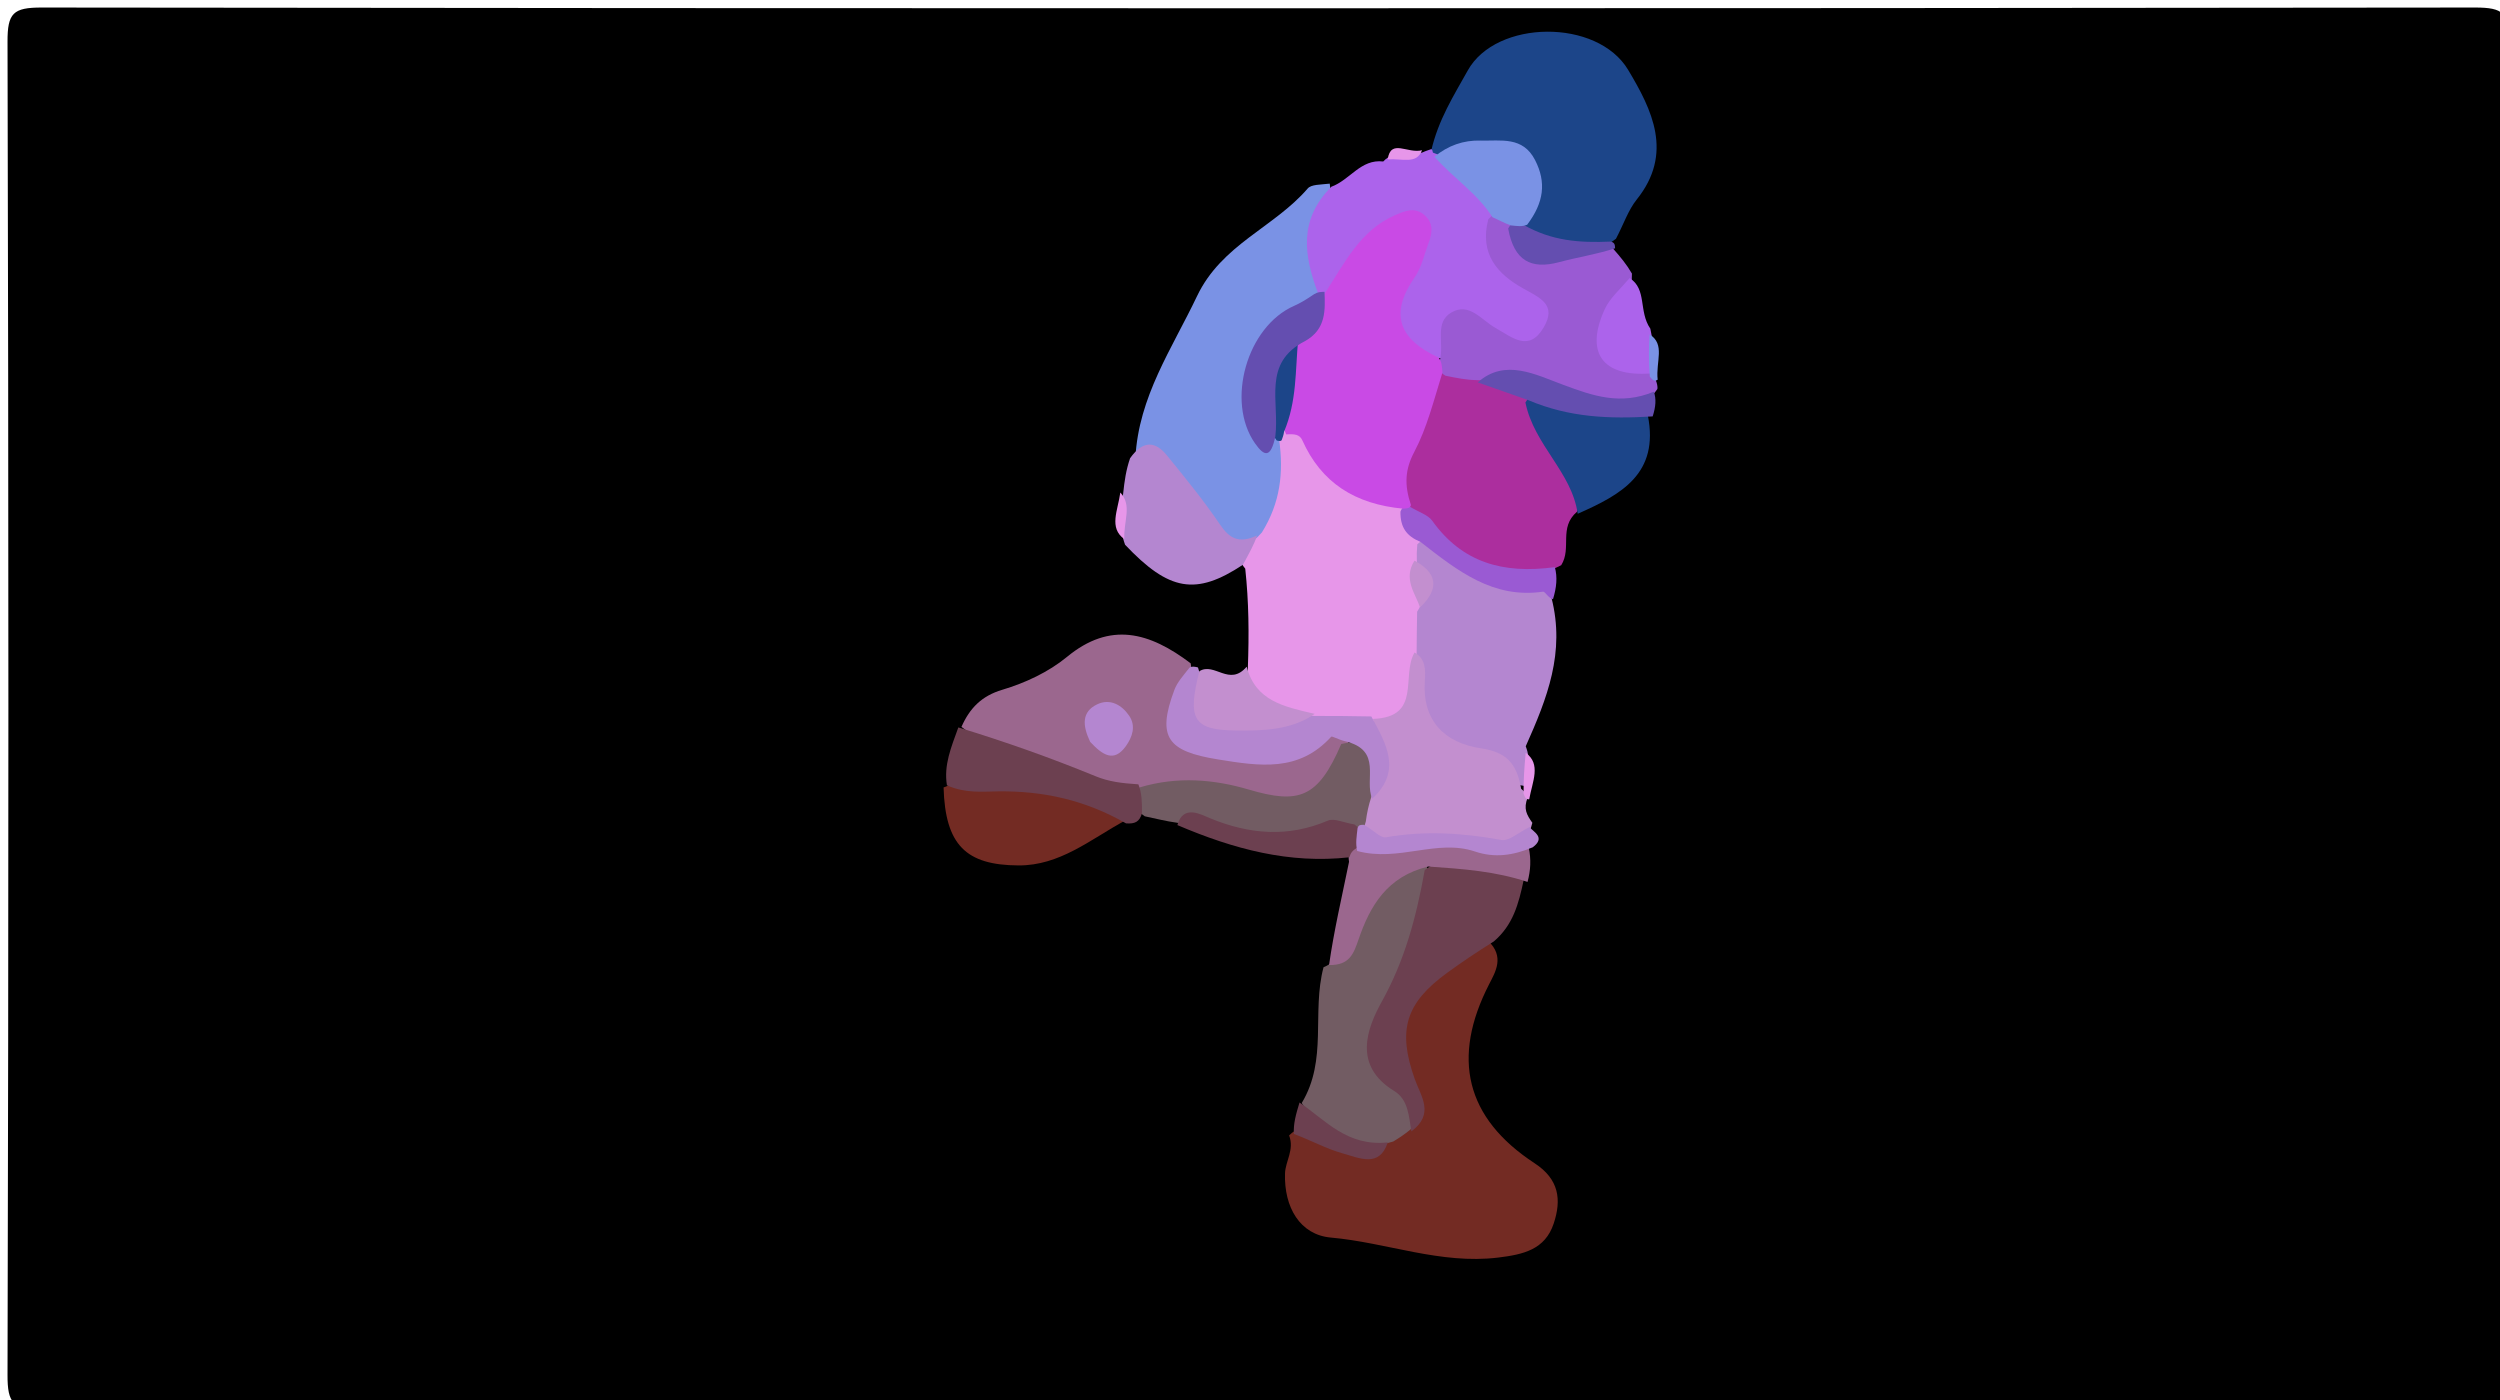 <svg version="1.1" id="Layer_1" xmlns="http://www.w3.org/2000/svg" xmlns:xlink="http://www.w3.org/1999/xlink" x="0px" y="0px"
	 width="100%" viewBox="0 0 300 168" enable-background="new 0 0 300 168" xml:space="preserve">
<path fill="#000000" opacity="1" stroke="none" 
	d="
M227,169 
	C152.667,169 78.833,168.97 5,169.096 
	C1.576,169.102 0.894,168.425 0.903,165 
	C1.042,111.667 1.042,58.333 0.903,5 
	C0.894,1.575 1.576,0.9 5,0.904 
	C102.333,1.023 199.667,1.023 297,0.904 
	C300.424,0.9 301.106,1.575 301.097,5 
	C300.958,58.333 300.958,111.667 301.097,165 
	C301.106,168.425 300.429,169.13 296.999,169.101 
	C273.834,168.907 250.667,169 227,169 
z"/>
<path fill="#732B23" opacity="1" stroke="none" 
	d="
M178.565,112.89 
	C180.587,114.796 179.444,116.648 178.7,118.096 
	C174.156,126.942 175.856,134.157 184.156,139.591 
	C187.095,141.516 187.397,143.962 186.445,146.823 
	C185.403,149.956 182.807,150.538 179.781,150.908 
	C172.867,151.753 166.425,149.108 159.709,148.509 
	C155.992,148.177 154.071,144.862 154.202,140.802 
	C154.248,139.352 155.345,137.975 154.694,136.249 
	C156.562,134.409 158.143,135.506 159.749,136.171 
	C161.649,136.957 163.533,138.162 165.822,136.286 
	C166.558,135.563 167.107,135.144 167.861,134.426 
	C169.512,132.881 168.799,131.495 168.344,130.068 
	C165.478,121.074 169.002,114.907 178.565,112.89 
z"/>
<path fill="#E796E9" opacity="1" stroke="none" 
	d="
M149.74,80.244 
	C149.897,76.039 149.859,72.227 149.43,68.242 
	C147.962,66.518 149.376,65.289 149.698,63.559 
	C151.283,60.189 152.082,56.969 152.688,53.316 
	C152.866,52.744 152.969,52.526 153.301,52.029 
	C155.206,50.639 156.788,51.006 157.771,52.551 
	C160.182,56.342 163.933,58.19 168.086,60.162 
	C169.376,61.482 169.831,62.924 170.845,64.451 
	C171.114,65.287 171.189,65.782 171.192,66.66 
	C170.088,69.018 171.251,70.883 171.536,73.182 
	C171.939,74.917 171.817,76.262 171.432,78.013 
	C169.79,81.552 171.597,86.621 165.629,87.443 
	C163.154,87.535 161.117,87.501 158.644,87.403 
	C154.703,85.917 149.406,86.777 149.74,80.244 
z"/>
<path fill="#1C4589" opacity="1" stroke="none" 
	d="
M171.731,18.155 
	C172.58,14.386 174.471,11.441 176.133,8.455 
	C179.533,2.344 191.665,2.184 195.38,8.389 
	C198.252,13.187 200.847,18.407 196.403,23.95 
	C195.387,25.217 194.853,26.871 193.915,28.654 
	C190.243,31.478 186.776,30.963 183.057,28.592 
	C182.452,27.726 182.216,27.114 182.235,26.433 
	C182.448,18.795 181.91,18.289 174.424,19.235 
	C173.775,19.317 173.145,19.539 172.159,19.28 
	C171.748,18.904 171.655,18.686 171.731,18.155 
z"/>
<path fill="#7A92E5" opacity="1" stroke="none" 
	d="
M153.501,52.772 
	C154.046,56.733 153.641,60.325 151.429,63.89 
	C148.97,66.712 146.878,66.109 144.961,63.845 
	C142.505,60.945 140.016,58.048 138.054,54.789 
	C136.861,52.808 137.253,55.946 136.247,54.96 
	C136.628,47.595 140.647,41.833 143.641,35.542 
	C146.604,29.317 152.897,27.301 156.922,22.621 
	C157.354,22.119 158.428,22.171 159.568,22.036 
	C160.224,26.184 158.199,30.03 158.754,34.487 
	C158.575,36.485 157.372,37.325 156.149,38.167 
	C150.987,41.721 149.76,45.953 152.46,51.992 
	C152.925,52.272 153.097,52.407 153.501,52.772 
z"/>
<path fill="#9B678E" opacity="1" stroke="none" 
	d="
M115.375,87.225 
	C116.368,84.972 117.805,83.507 120.28,82.771 
	C123.026,81.954 125.838,80.641 128.032,78.831 
	C133.228,74.544 137.924,75.851 142.878,79.596 
	C143.552,82.767 139.478,86.39 142.679,88.093 
	C146.564,90.159 151.433,91.063 156.037,88.881 
	C157.859,88.017 159.682,86.03 161.829,88.977 
	C161.152,95.307 157.083,98.65 151.494,97.208 
	C146.992,96.047 142.458,95.862 137.509,95.432 
	C129.228,94.765 121.987,92.361 115.375,87.225 
z"/>
<path fill="#AC2E9E" opacity="1" stroke="none" 
	d="
M189.229,61.417 
	C187.011,63.333 188.643,65.76 187.346,67.825 
	C181.928,70.604 177.833,70.153 174.014,66.479 
	C172.467,64.99 170.751,63.685 169.059,61.764 
	C165.255,57.418 167.915,53.628 169.262,49.81 
	C169.872,48.083 170.632,46.413 172.259,44.804 
	C173.862,43.812 175.204,43.839 176.97,44.321 
	C179.56,44.581 181.575,45.256 183.639,46.841 
	C185.204,49.941 187.103,52.402 188.488,55.153 
	C189.432,57.027 190.595,58.886 189.229,61.417 
z"/>
<path fill="#AC63EB" opacity="1" stroke="none" 
	d="
M158.193,35.263 
	C156.451,30.663 155.812,26.394 159.756,22.413 
	C162.026,21.583 163.281,19.059 165.989,19.379 
	C167.394,17.876 168.991,18.811 170.716,18.286 
	C171.05,18.119 171.481,17.994 171.69,17.918 
	C171.9,17.842 171.893,18.167 171.954,18.317 
	C175.46,19.63 178.407,21.377 179.808,25.394 
	C179.14,29.3 180.502,31.904 183.676,33.401 
	C186.529,34.747 187.902,36.74 186.5,39.665 
	C184.915,42.973 182.04,42.664 179.34,41.227 
	C176.972,39.967 175.09,39.493 173.731,42.858 
	C168.405,43.778 165.521,40.112 167.037,34.936 
	C167.667,32.784 169.481,30.98 168.937,28.163 
	C164.017,28.341 163.368,33.759 159.519,35.539 
	C158.938,35.567 158.705,35.524 158.193,35.263 
z"/>
<path fill="#B486D0" opacity="1" stroke="none" 
	d="
M169.994,78.413 
	C170.007,76.615 170.021,75.217 170.056,73.4 
	C171.54,71.223 170.291,69.468 170.021,67.369 
	C169.993,66.569 170.013,66.112 170.077,65.315 
	C171.82,63.688 173.003,64.86 173.927,65.996 
	C176.263,68.865 179.307,69.744 182.8,69.452 
	C184.476,69.312 185.777,69.608 186.184,71.756 
	C187.841,78.298 185.666,83.78 183.088,89.554 
	C183.743,91.248 183.414,92.636 183.413,94.394 
	C174.033,92.951 170.007,88.13 169.994,78.413 
z"/>
<path fill="#9A5AD3" opacity="1" stroke="none" 
	d="
M172.774,43.299 
	C173.333,41.11 172.095,38.708 174.171,37.494 
	C176.311,36.242 177.789,38.415 179.426,39.332 
	C181.449,40.464 183.467,42.328 185.254,39.271 
	C186.847,36.547 184.798,35.747 182.74,34.591 
	C179.784,32.931 177.488,30.535 178.596,26.313 
	C179.396,25.405 180.102,25.378 181.153,25.909 
	C182.293,29.266 184.164,30.643 187.53,30.124 
	C189.43,29.831 191.395,29.846 193.563,29.823 
	C194.492,30.888 195.176,31.7 195.832,32.831 
	C195.875,34.837 195.131,36.285 194.513,37.79 
	C193.336,40.654 193.893,42.874 197.394,44.107 
	C198.074,44.545 198.354,44.906 198.699,45.644 
	C198.84,45.961 198.936,46.439 198.888,46.678 
	C195.669,51.292 191.618,49.561 188.068,47.989 
	C184.672,46.486 181.261,45.692 177.301,45.62 
	C175.903,45.593 174.844,45.366 173.463,45.087 
	C172.716,44.664 172.524,44.197 172.774,43.299 
z"/>
<path fill="#725C63" opacity="1" stroke="none" 
	d="
M169.261,135.536 
	C168.496,136.163 167.979,136.498 167.191,136.981 
	C161.898,138.576 159.258,137.485 156.208,132.362 
	C159.345,127.159 157.382,121.529 158.823,116.073 
	C160.966,115.172 161.075,113.598 161.636,112.026 
	C163.172,107.722 165.022,103.453 171.056,103.665 
	C173.479,108.863 171.409,113.365 169.158,117.472 
	C166.565,122.204 165.269,126.492 169.096,131.076 
	C170.135,132.319 170.221,133.771 169.261,135.536 
z"/>
<path fill="#C38FCF" opacity="1" stroke="none" 
	d="
M169.742,78.303 
	C171.068,79.029 171.075,80.37 170.982,81.671 
	C170.634,86.542 173.418,89.162 177.698,89.794 
	C180.764,90.247 182.008,91.596 182.537,94.652 
	C182.98,95.072 183.233,95.197 183.318,95.708 
	C182.776,97.076 183.218,97.786 183.882,98.737 
	C183.239,101.287 181.733,102.701 179.494,102.267 
	C175.04,101.405 170.62,101.412 166.144,101.819 
	C165.12,101.912 164.314,101.145 163.441,99.985 
	C162.866,98.861 162.758,98.053 162.878,96.836 
	C165.387,93.459 165.518,90.09 164.767,86.267 
	C170.655,86.055 168.107,81.129 169.742,78.303 
z"/>
<path fill="#6C4050" opacity="1" stroke="none" 
	d="
M169.364,135.769 
	C169.051,133.971 169.024,131.97 167.299,130.914 
	C162.345,127.88 164.005,123.455 165.837,120.151 
	C168.552,115.255 169.941,110.148 170.967,104.405 
	C175.189,101.315 178.942,103.225 182.842,105.607 
	C182.231,108.501 181.559,111.008 179.259,112.972 
	C177.161,114.278 175.4,115.471 173.679,116.721 
	C168.665,120.363 167.677,123.602 169.773,129.493 
	C170.516,131.581 172.182,133.66 169.364,135.769 
z"/>
<path fill="#B486D0" opacity="1" stroke="none" 
	d="
M135.611,54.985 
	C137.239,52.711 138.707,53.019 140.037,54.653 
	C142.233,57.353 144.444,60.057 146.393,62.933 
	C147.525,64.603 148.639,65.277 150.838,64.266 
	C150.542,65.266 149.906,66.367 149.155,67.768 
	C143.506,71.503 140.296,70.949 135.008,65.368 
	C134.248,63.245 134.433,61.419 134.777,59.246 
	C134.947,57.663 135.117,56.428 135.611,54.985 
z"/>
<path fill="#732B23" opacity="1" stroke="none" 
	d="
M135.061,98.423 
	C130.755,100.815 127.141,103.874 122.221,103.851 
	C115.918,103.822 113.429,101.402 113.229,94.494 
	C120.355,91.543 131.438,93.557 135.061,98.423 
z"/>
<path fill="#725C63" opacity="1" stroke="none" 
	d="
M164.572,95.581 
	C164.21,96.709 164.051,97.455 163.895,98.585 
	C163.754,99.162 163.61,99.355 163.162,99.742 
	C155.581,102.725 148.612,100.479 141.282,98.735 
	C139.871,98.542 138.796,98.251 137.378,97.957 
	C136.021,97.062 135.971,95.996 136.738,94.496 
	C141.348,93.11 145.762,93.542 149.856,94.75 
	C155.867,96.522 158.162,95.782 160.949,89.276 
	C165.469,88.348 166.074,89.35 164.572,95.581 
z"/>
<path fill="#B486D0" opacity="1" stroke="none" 
	d="
M164.67,95.845 
	C163.649,93.563 165.993,90.005 161.348,88.931 
	C160.552,88.732 159.844,88.295 159.741,88.409 
	C155.855,92.68 151.184,91.945 146.153,91.13 
	C140.129,90.154 138.782,88.515 140.924,82.792 
	C141.255,81.906 141.924,81.145 142.741,80.12 
	C143.044,79.913 143.524,80.023 143.759,80.097 
	C145.852,88.13 152.353,85.329 157.716,85.912 
	C160.078,85.904 162.102,85.929 164.561,85.974 
	C166.334,89.241 168.285,92.491 164.67,95.845 
z"/>
<path fill="#6C4050" opacity="1" stroke="none" 
	d="
M136.606,94.119 
	C137.024,95.171 137.038,96.181 137.043,97.572 
	C136.739,98.655 136.164,98.879 135.123,98.805 
	C130.169,95.972 125.131,94.901 119.789,94.963 
	C117.846,94.986 115.858,95.224 113.63,94.238 
	C113.244,91.81 114.114,89.744 115,87.292 
	C120.566,88.981 126.07,90.933 131.467,93.147 
	C133.049,93.796 134.58,93.99 136.606,94.119 
z"/>
<path fill="#1C4589" opacity="1" stroke="none" 
	d="
M189.322,61.654 
	C188.626,56.646 184.103,53.446 183.05,48.299 
	C183.722,47.123 184.808,46.622 185.63,47.076 
	C189.346,49.128 193.522,48.68 197.739,49.841 
	C199.131,56.848 194.563,59.342 189.322,61.654 
z"/>
<path fill="#9B678E" opacity="1" stroke="none" 
	d="
M183.306,105.831 
	C179.42,104.546 175.619,104.278 171.402,103.982 
	C166.434,105.175 164.401,108.734 163.031,112.717 
	C162.437,114.445 161.953,115.852 159.485,115.804 
	C160.061,111.755 160.998,107.749 161.885,103.416 
	C161.733,102.5 161.925,102.031 162.804,101.572 
	C169.836,100.852 176.473,101.18 183.457,101.733 
	C183.742,103.169 183.68,104.396 183.306,105.831 
z"/>
<path fill="#C38FCF" opacity="1" stroke="none" 
	d="
M157.765,85.663 
	C154.953,87.645 151.408,87.71 148.104,87.659 
	C143.123,87.58 142.497,86.181 143.924,80.544 
	C145.75,79.418 147.518,82.449 149.602,80.003 
	C150.669,84.115 154.058,84.8 157.765,85.663 
z"/>
<path fill="#6C4050" opacity="1" stroke="none" 
	d="
M162.901,101.684 
	C162.252,102.098 162.087,102.352 161.922,102.876 
	C154.734,103.679 148.088,101.911 141.286,99.01 
	C141.985,96.498 144.13,97.747 145.16,98.171 
	C149.928,100.135 154.535,100.523 159.354,98.471 
	C160.103,98.152 161.23,98.721 162.534,98.931 
	C163.616,99.713 163.695,100.551 162.901,101.684 
z"/>
<path fill="#AC63EB" opacity="1" stroke="none" 
	d="
M198.117,44.81 
	C192.221,45.262 190.184,42.274 192.583,37.078 
	C193.185,35.773 194.383,34.743 195.555,33.368 
	C197.666,34.702 196.602,37.353 198.04,39.441 
	C198.455,41.387 198.522,42.986 198.117,44.81 
z"/>
<path fill="#9A5AD3" opacity="1" stroke="none" 
	d="
M186.359,71.908 
	C185.752,71.722 185.402,70.967 185.166,71.001 
	C179.184,71.869 174.961,68.544 170.455,65.025 
	C168.765,64.325 168.031,63.275 168.053,61.402 
	C168.267,60.868 168.481,60.676 169.052,60.725 
	C170.243,61.463 171.349,61.764 171.866,62.487 
	C175.435,67.481 180.319,68.912 186.581,68.057 
	C186.911,69.272 186.79,70.489 186.359,71.908 
z"/>
<path fill="#644EB0" opacity="1" stroke="none" 
	d="
M198.322,49.969 
	C193.161,50.29 188.34,50.112 183.402,48.022 
	C181.241,47.278 179.465,46.619 177.325,45.89 
	C180.608,42.97 184.26,44.955 187.638,46.199 
	C191.142,47.489 194.43,48.675 198.461,47.002 
	C198.767,47.863 198.694,48.809 198.322,49.969 
z"/>
<path fill="#B486D0" opacity="1" stroke="none" 
	d="
M162.865,102.118 
	C162.647,101.173 162.791,100.446 162.91,99.352 
	C163.055,98.982 163.224,98.981 163.645,98.974 
	C164.712,99.501 165.624,100.597 166.323,100.474 
	C170.981,99.659 175.545,99.953 180.162,100.795 
	C181.073,100.961 182.205,99.912 183.54,99.244 
	C184.006,99.837 185.517,100.486 183.932,101.674 
	C181.554,102.666 179.36,102.977 176.985,102.178 
	C172.419,100.642 167.834,103.471 162.865,102.118 
z"/>
<path fill="#644EB0" opacity="1" stroke="none" 
	d="
M193.812,29.796 
	C191.567,30.528 189.295,30.866 187.092,31.459 
	C183.714,32.367 181.682,31.282 180.981,27.43 
	C181.398,26.626 181.932,26.485 182.818,26.976 
	C186.186,28.908 189.511,29.159 193.319,28.99 
	C193.761,29.146 193.788,29.33 193.812,29.796 
z"/>
<path fill="#6C4050" opacity="1" stroke="none" 
	d="
M155.943,132.301 
	C159.062,134.415 161.653,137.612 166.532,137.086 
	C165.54,140.164 163.129,138.969 161.057,138.386 
	C159.187,137.861 157.441,136.896 155.265,136.072 
	C155.192,134.888 155.495,133.758 155.943,132.301 
z"/>
<path fill="#7A92E5" opacity="1" stroke="none" 
	d="
M197.982,45.203 
	C197.839,43.492 197.84,41.963 197.948,40.123 
	C199.868,41.327 198.677,43.374 198.919,45.558 
	C198.559,45.822 198.321,45.63 197.982,45.203 
z"/>
<path fill="#E796E9" opacity="1" stroke="none" 
	d="
M134.438,59.099 
	C135.892,60.663 134.814,62.521 134.92,64.694 
	C133.022,63.339 134.151,61.245 134.438,59.099 
z"/>
<path fill="#E796E9" opacity="1" stroke="none" 
	d="
M183.503,95.922 
	C183.075,95.906 183.001,95.716 182.827,95.238 
	C182.819,93.55 182.911,92.152 183.084,90.342 
	C184.97,91.683 183.888,93.778 183.503,95.922 
z"/>
<path fill="#E796E9" opacity="1" stroke="none" 
	d="
M170.645,18.026 
	C169.985,19.763 168.335,19 166.522,19.125 
	C166.889,16.593 168.918,18.483 170.645,18.026 
z"/>
<path fill="#C94AE5" opacity="1" stroke="none" 
	d="
M169.313,60.607 
	C169.184,60.986 168.958,61.005 168.393,61.043 
	C162.601,60.505 158.558,57.933 156.278,52.834 
	C155.956,52.113 155.314,52.062 154.344,52.131 
	C152.604,48.477 154.365,44.999 154.924,41.083 
	C155.935,38.731 157.89,37.453 158.99,35.191 
	C161.409,31.442 163.253,27.652 167.357,25.844 
	C168.611,25.292 169.841,24.763 171.04,25.903 
	C172.045,26.859 171.867,27.994 171.438,29.131 
	C170.912,30.526 170.6,32.08 169.77,33.268 
	C166.781,37.548 167.719,40.643 172.634,42.914 
	C173.008,43.424 173.032,43.886 173.097,44.692 
	C172.033,48.116 171.232,51.357 169.718,54.221 
	C168.598,56.34 168.5,58.165 169.313,60.607 
z"/>
<path fill="#1C4589" opacity="1" stroke="none" 
	d="
M155.776,40.795 
	C155.428,44.469 155.64,48.128 154.084,51.809 
	C154.044,52.179 153.887,52.588 153.81,52.795 
	C153.733,53.003 153.382,52.901 153.205,52.859 
	C149.612,47.691 150.493,43.01 155.776,40.795 
z"/>
<path fill="#C38FCF" opacity="1" stroke="none" 
	d="
M169.736,67.276 
	C172.344,68.667 172.876,70.552 170.405,72.886 
	C169.823,71.169 168.361,69.485 169.736,67.276 
z"/>
<path fill="#7A92E5" opacity="1" stroke="none" 
	d="
M183.261,26.965 
	C182.619,27.224 182.145,27.131 181.307,27.049 
	C180.434,26.742 179.925,26.424 179.103,26.068 
	C177.227,23.149 174.447,21.424 172.134,18.805 
	C173.769,17.461 175.606,16.813 177.676,16.868 
	C180.123,16.932 182.732,16.336 184.208,19.208 
	C185.582,21.885 185.269,24.311 183.261,26.965 
z"/>
<path fill="#644EB0" opacity="1" stroke="none" 
	d="
M156.567,40.952 
	C151.458,43.584 153.557,48.145 153.039,52.384 
	C152.509,54.863 151.794,54.913 150.592,53.19 
	C147.088,48.165 149.618,39.195 155.289,36.704 
	C156.043,36.373 156.752,35.942 157.698,35.3 
	C158.142,35.041 158.37,35.039 158.943,35.014 
	C159.012,37.166 159.18,39.519 156.567,40.952 
z"/>
<path fill="#B486D0" opacity="1" stroke="none" 
	d="
M130.822,89.024 
	C129.876,87.044 129.792,85.4 131.67,84.515 
	C133.219,83.785 134.612,84.591 135.498,85.886 
	C136.339,87.114 135.889,88.455 135.087,89.561 
	C133.666,91.522 132.318,90.624 130.822,89.024 
z"/>
</svg>
